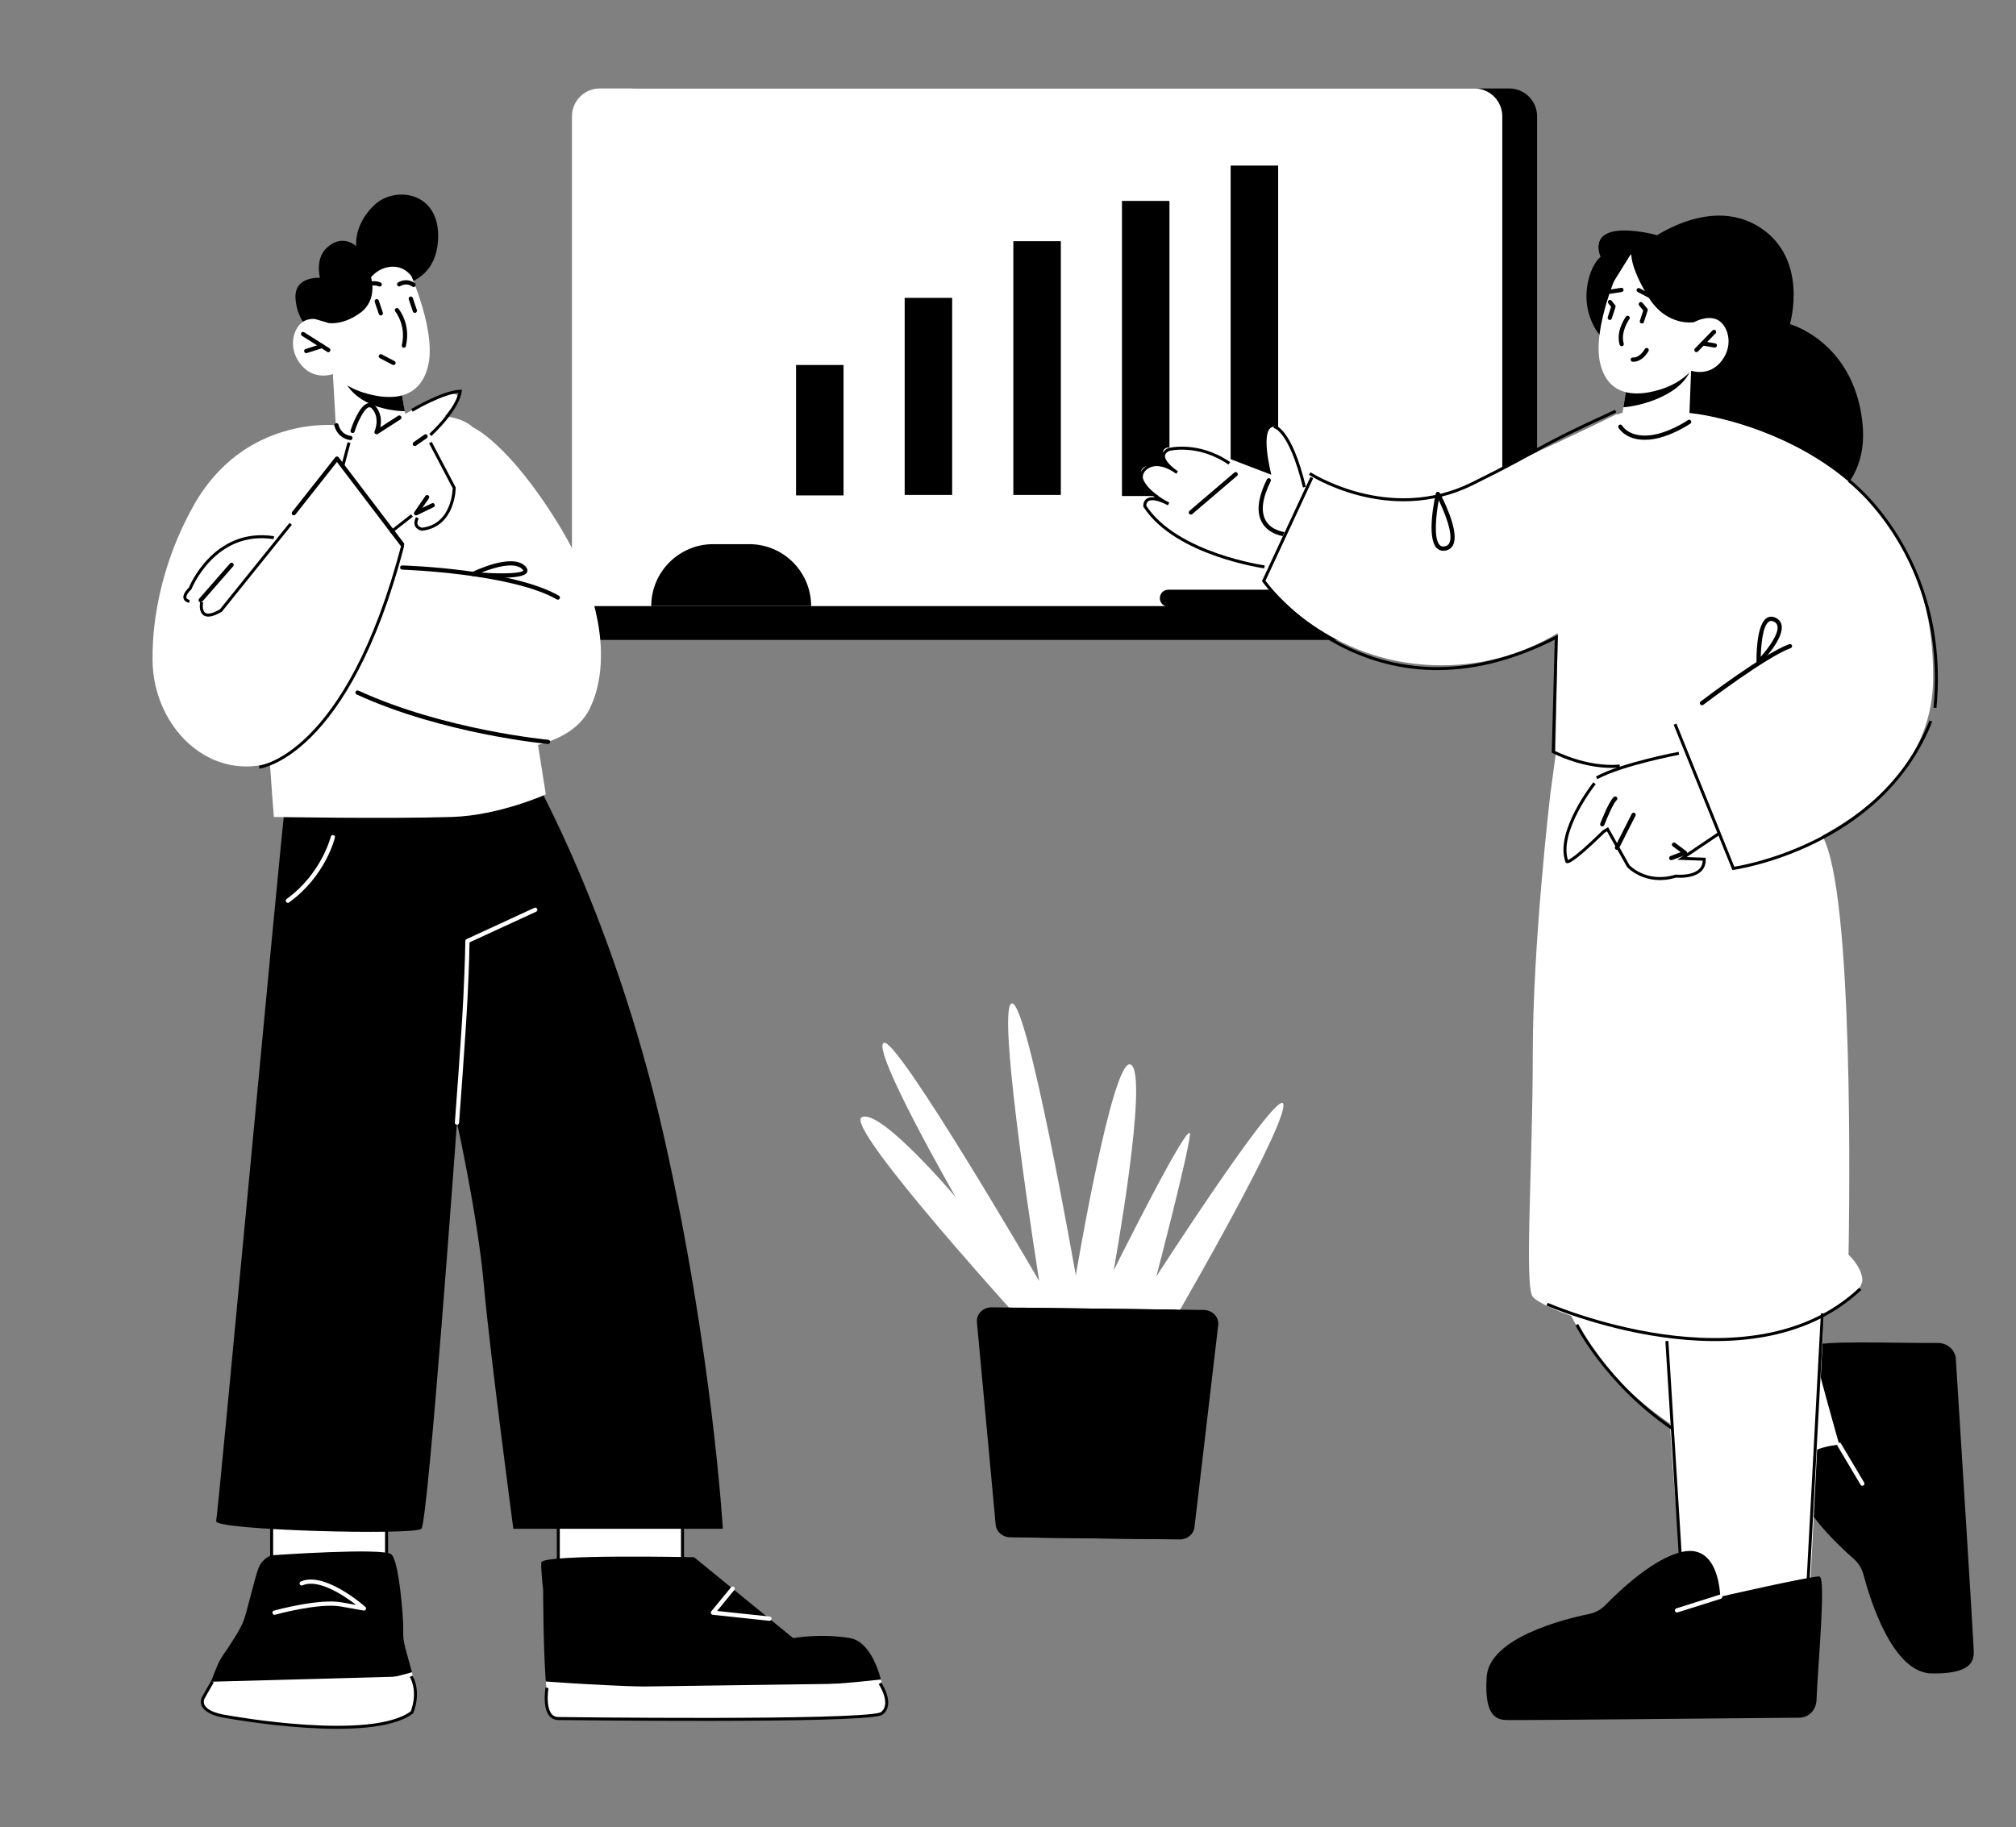 <?xml version="1.0" encoding="utf-8"?>
<!-- Generator: Adobe Illustrator 25.0.0, SVG Export Plug-In . SVG Version: 6.00 Build 0)  -->
<svg version="1.1" xmlns="http://www.w3.org/2000/svg" xmlns:xlink="http://www.w3.org/1999/xlink" x="0px" y="0px"
	 viewBox="0 0 335.38 304" style="enable-background:new 0 0 335.38 304;" xml:space="preserve">
<rect x="0" y="0" width="335.38" height="304" fill="#808080" stroke="none"/>
<style type="text/css">
	.st0{fill:#FFFFFF;}
	.st1{fill:#FFFFFF;stroke:#000000;stroke-width:0.5;stroke-miterlimit:10;}
	.st2{fill:none;stroke:#000000;stroke-width:0.5;stroke-miterlimit:10;}
</style>
<g id="Layer_1">
	<g>
		<g>
			<path d="M251.06,105.69H105.58c-2.57,0-4.64-2.08-4.64-4.64V19.36c0-2.57,2.08-4.64,4.64-4.64h145.49c2.57,0,4.64,2.08,4.64,4.64
				v81.68C255.71,103.61,253.63,105.69,251.06,105.69z"/>
		</g>
		<g>
			<path class="st0" d="M245.27,105.69H99.79c-2.57,0-4.64-2.08-4.64-4.64V19.36c0-2.57,2.08-4.64,4.64-4.64h145.49
				c2.57,0,4.64,2.08,4.64,4.64v81.68C249.92,103.61,247.84,105.69,245.27,105.69z"/>
		</g>
		<g>
			<path d="M255.62,106.47H94.75c-1.55,0-2.81-1.26-2.81-2.81c0-1.55,1.26-2.81,2.81-2.81h160.87c1.55,0,2.81,1.26,2.81,2.81
				C258.43,105.21,257.17,106.47,255.62,106.47z"/>
		</g>
		<g>
			<path d="M134.94,100.85h-26.6c0-5.69,4.62-10.31,10.31-10.31h5.98C130.33,90.54,134.94,95.15,134.94,100.85L134.94,100.85z"/>
		</g>
		<g>
			<path d="M221.34,100.94h-26.98c-0.78,0-1.41-0.63-1.41-1.41c0-0.78,0.63-1.41,1.41-1.41h26.98c0.78,0,1.41,0.63,1.41,1.41
				C222.75,100.31,222.12,100.94,221.34,100.94z"/>
		</g>
		<g>
			<rect x="132.43" y="60.73" width="7.9" height="21.7"/>
		</g>
		<g>
			<rect x="204.73" y="27.55" width="7.9" height="54.88"/>
		</g>
		<g>
			<rect x="150.5" y="49.56" width="7.9" height="32.79"/>
		</g>
		<g>
			<rect x="168.58" y="40.13" width="7.9" height="42.22"/>
		</g>
		<g>
			<rect x="186.65" y="33.43" width="7.9" height="49.1"/>
		</g>
	</g>
	<g>
		<path class="st0" d="M217.05,81.13c0,0-2.23-9.94-4.96-10.14c-2.73-0.2-0.59,8-0.59,8l-7.4-2.83c0,0-8.42-2.35-10.1-1.62
			c-1.67,0.73,1.08,3.46,1.08,3.46s-6-1.8-5.16,1.12c0.84,2.92,4.94,4.61,4.94,4.61s-5.86-2.08-4.54,1.35
			c0.72,1.85,13.61,9.66,22.29,9.38s5.22-6.98,5.22-6.98L217.05,81.13z"/>
	</g>
	<g>
		<path d="M198.11,85.62c-0.1,0-0.2-0.04-0.27-0.12c-0.13-0.15-0.11-0.37,0.04-0.5l7.46-6.37c0.15-0.13,0.37-0.11,0.5,0.04
			c0.13,0.15,0.11,0.37-0.04,0.5l-7.46,6.37C198.27,85.59,198.19,85.62,198.11,85.62z"/>
	</g>
	<g>
		<path d="M213.78,89.25c-0.13-0.01-2.65-0.23-3.83-2.3c-0.97-1.72-0.7-4.13,0.81-7.19c0.09-0.17,0.3-0.25,0.47-0.16
			c0.17,0.09,0.25,0.3,0.16,0.47c-1.4,2.83-1.68,5.03-0.83,6.53c0.99,1.75,3.22,1.94,3.24,1.94c0.19,0.02,0.34,0.18,0.32,0.38
			C214.12,89.11,213.96,89.25,213.78,89.25z"/>
	</g>
	<g>
		<path d="M274.14,40.16c0,0,9.94-7.7,18.42-2.46c8.48,5.25,5.21,16.23,5.21,16.23s10.53,2.88,12.05,16.26
			c1.52,13.38-11.2,15.91-11.2,15.91l-18.28-10.83L274.14,40.16z"/>
	</g>
	<g>
		<path class="st0" d="M303.46,248.42c0,0-40.81-9.57-45.57-40.43c-5.85-37.95,4.52-56.55,4.52-56.55l26.66,31.82l8,38.46
			l10.54,7.63l5.87,12.43L303.46,248.42z"/>
	</g>
	<g>
		<g>
			<path d="M325.37,226.1c-0.09-1.5-1.43-2.67-3.04-2.65c-6.36,0.08-20.62-0.53-20.61,0.63c0.02,1.48,4.26,16.29,4.26,16.29
				s-8.81,0.53-7.15,6.64c1.27,4.69,6.94,10.07,9.51,12.32c0.82,0.71,1.39,1.63,1.66,2.64c1.15,4.37,4.89,16.38,11.36,16.47
				c7.91,0.11,6.97-3.05,6.95-4.53C328.29,272.65,326.01,236.35,325.37,226.1z"/>
		</g>
	</g>
	<g>
		<path class="st0" d="M275.36,183.27c0,0,2.34,73.93,5.47,81.75c3.13,7.82,20.26,0,20.26,0l4.05-80.11L275.36,183.27z"/>
	</g>
	<g>
		<path class="st0" d="M257.89,132.3c0,0-2.9,24.68-2.9,43.08c0,18.4-1.43,38.6,0,40.39c1.43,1.8,15.63,7.82,32.79,6.48
			c17.16-1.35,22.31-7.39,22.03-9.53s-2.29-3.95-2.29-3.95s1.14-53.2-3.43-67.43C299.51,127.11,280,124,280,124h-20.99L257.89,132.3
			z"/>
	</g>
	<g>
		<path class="st0" d="M287.33,127.95c0,0-20.39,1.25-28.57-2.74l0.48-24.5c0,0,4.44-31.38,10.82-32.05c6.38-0.67,12,0.18,12,0.18
			l22.48,29.31L287.33,127.95z"/>
	</g>
	<g>
		<g>
			<path d="M299.38,285.8c1.51-0.01,2.74-1.28,2.81-2.89c0.26-6.35,1.63-20.57,0.47-20.61c-1.48-0.06-16.49,3.38-16.49,3.38
				s-0.06-8.82-6.25-7.49c-4.75,1.02-10.43,6.4-12.81,8.84c-0.76,0.78-1.7,1.3-2.73,1.51c-4.42,0.91-16.62,4.01-17.06,10.47
				c-0.53,7.89,2.67,7.12,4.15,7.18C252.74,286.24,289.11,285.9,299.38,285.8z"/>
		</g>
	</g>
	<g>
		<g>
			<path class="st0" d="M284.13,124.05c0,0-15.46,2.56-18.51,5.37c-3.05,2.81,4.35,13.61,6.26,15.36c1.9,1.75,15.47-7.13,15.47-7.13
				l1.96-7.75L284.13,124.05z"/>
		</g>
	</g>
	<g>
		<g>
			<path class="st0" d="M265.62,129.42c0,0-6.46,9.23-5.39,13.04c1.07,3.81,8.85-7.97,8.85-7.97L265.62,129.42z"/>
		</g>
	</g>
	<g>
		<g>
			<path class="st0" d="M277,142.22c0,0,8-1.13,6.42,1.77c-1.58,2.9-10.13,2.4-11.55,0.79c-1.41-1.61,3.05-5.99,3.05-5.99
				L277,142.22z"/>
		</g>
	</g>
	<g>
		<path d="M278.03,143.12c-0.14,0-0.28-0.09-0.33-0.23c-0.07-0.18,0.02-0.38,0.2-0.45l1.7-0.65l-1.32-0.97
			c-0.16-0.12-0.19-0.34-0.07-0.49c0.12-0.16,0.34-0.19,0.49-0.07l1.83,1.36c0.1,0.08,0.16,0.2,0.14,0.33
			c-0.02,0.13-0.1,0.24-0.22,0.28l-2.3,0.88C278.12,143.11,278.08,143.12,278.03,143.12z"/>
	</g>
	<g>
		<path d="M266.55,137.5c-0.04,0-0.09-0.01-0.13-0.02c-0.18-0.07-0.27-0.27-0.2-0.46c0.15-0.38,1.46-3.74,2.26-4.42
			c0.15-0.13,0.37-0.11,0.5,0.04c0.13,0.15,0.11,0.37-0.04,0.5c-0.5,0.42-1.52,2.76-2.05,4.14
			C266.82,137.41,266.69,137.5,266.55,137.5z"/>
	</g>
	<g>
		<path d="M268.99,141.4c-0.05,0-0.11-0.01-0.16-0.04c-0.17-0.09-0.24-0.3-0.15-0.47l2.78-5.49c0.09-0.17,0.3-0.24,0.47-0.15
			c0.17,0.09,0.24,0.3,0.15,0.47l-2.78,5.49C269.25,141.33,269.12,141.4,268.99,141.4z"/>
	</g>
	<g>
		<path d="M266.1,55.71c0,0-2.93-3.33-2-8.42c0.63-3.45,2.18-4.55,2.18-4.55s-2.28-4.75,4.69-4.37c6.97,0.38,11.03,3.87,11.03,3.87
			s3.21-1.52,4.59,2.22c1.38,3.74-0.13,9.2-0.13,9.2L266.1,55.71z"/>
	</g>
	<g>
		<g>
			<g>
				<g>
					<path class="st0" d="M281.33,61.68L281,70.19c0,0-1.63,2.39-6.63,2.6c-3.72,0.16-4.82-1.79-4.82-1.79l1.19-7.41l9.07-1.63
						L281.33,61.68z"/>
				</g>
			</g>
		</g>
	</g>
	<g>
		<g>
			<g>
				<g>
					<path d="M281.34,61.16c-0.03,0.23-0.13,0.5-0.28,0.81c-2.07,4.18-8.84,5.69-10.99,5.79l0.67-4.19L281.34,61.16z"/>
				</g>
			</g>
		</g>
	</g>
	<g>
		<g>
			<g>
				<g>
					<path class="st0" d="M269.6,44.1c0,0-4.89,10.5-3.36,16.5c1.53,6,6.98,5.19,10.26,4.11c3.28-1.08,4.83-3.03,4.83-3.03
						s3.01,1.1,5.11-1.67c2.1-2.77,0.92-6.04-0.79-6.83c-1.72-0.78-3.81,0.42-3.81,0.42l1.69-3.05
						C283.53,50.55,277.11,34.72,269.6,44.1z"/>
				</g>
			</g>
		</g>
	</g>
	<g>
		<g>
			<g>
				<g>
					<path d="M281.84,53.6c0,0-4.58,0.86-7.67-4.26c-3.1-5.12-2.78-7.2-2.78-7.2l-3.23,5.2c0,0-0.66-3.64,0.83-5.94
						c1.49-2.3,2.99-1.8,2.99-1.8L282,42.24l2.54,8.1L281.84,53.6z"/>
				</g>
			</g>
		</g>
	</g>
	<g>
		<path d="M269.78,57.6c-0.15,0-0.29-0.1-0.34-0.25c-0.67-2.29,0.98-4.57,1.05-4.67c0.12-0.16,0.33-0.19,0.49-0.08
			c0.16,0.11,0.19,0.33,0.08,0.49c-0.02,0.02-1.51,2.11-0.94,4.06c0.05,0.19-0.05,0.38-0.24,0.44
			C269.84,57.6,269.81,57.6,269.78,57.6z"/>
	</g>
	<g>
		<path d="M282.22,58.59c-0.09,0-0.18-0.03-0.25-0.1c-0.14-0.14-0.14-0.36-0.01-0.5l2.93-3.01c0.14-0.14,0.36-0.14,0.5-0.01
			c0.14,0.14,0.14,0.36,0.01,0.5l-2.93,3.01C282.4,58.56,282.31,58.59,282.22,58.59z"/>
	</g>
	<g>
		<path d="M285.28,57.83c-0.02,0-0.04,0-0.06,0l-1.99-0.34c-0.19-0.03-0.32-0.21-0.29-0.41c0.03-0.19,0.21-0.32,0.41-0.29l1.99,0.34
			c0.19,0.03,0.32,0.21,0.29,0.41C285.6,57.71,285.45,57.83,285.28,57.83z"/>
	</g>
	<g>
		<path d="M267.86,48.89c-0.17,0-0.32-0.12-0.35-0.3c-0.03-0.19,0.1-0.37,0.29-0.4l1.89-0.3c0.2-0.03,0.37,0.1,0.4,0.29
			c0.03,0.19-0.1,0.37-0.29,0.4l-1.89,0.3C267.9,48.88,267.88,48.89,267.86,48.89z"/>
	</g>
	<g>
		<path d="M275.67,50.23c-0.06,0-0.11-0.01-0.16-0.04l-3.07-1.61c-0.17-0.09-0.24-0.3-0.15-0.47c0.09-0.17,0.31-0.24,0.47-0.15
			l3.07,1.61c0.17,0.09,0.24,0.3,0.15,0.47C275.92,50.16,275.8,50.23,275.67,50.23z"/>
	</g>
	<g>
		<path d="M267.8,53.24c-0.04,0-0.07-0.01-0.11-0.02c-0.19-0.06-0.29-0.26-0.23-0.44l0.56-1.73l-0.46-0.58
			c-0.12-0.15-0.1-0.37,0.06-0.49c0.15-0.12,0.37-0.1,0.49,0.06l0.58,0.73c0.07,0.09,0.1,0.21,0.06,0.33L268.13,53
			C268.08,53.15,267.94,53.24,267.8,53.24z"/>
	</g>
	<g>
		<path d="M273.15,53.83c-0.04,0-0.07-0.01-0.11-0.02c-0.19-0.06-0.29-0.26-0.23-0.44l0.56-1.72l-0.68-0.81
			c-0.12-0.15-0.1-0.37,0.05-0.5c0.15-0.12,0.37-0.1,0.5,0.04l0.8,0.96c0.08,0.09,0.1,0.22,0.06,0.33l-0.62,1.91
			C273.44,53.74,273.3,53.83,273.15,53.83z"/>
	</g>
	<g>
		<path class="st0" d="M282.07,68.84c0,0,40.05,4.7,39.52,44.31c-0.33,24.28-33.06,31.55-33.06,31.55l-10.11-25.01l16.88-9.65
			L282.07,68.84z"/>
	</g>
	<g>
		<path class="st0" d="M278.98,268.3c-0.15,0-0.29-0.1-0.33-0.25c-0.06-0.18,0.04-0.38,0.23-0.44l7.19-2.27
			c0.18-0.06,0.38,0.04,0.44,0.23c0.06,0.18-0.04,0.38-0.23,0.44l-7.19,2.27C279.05,268.29,279.01,268.3,278.98,268.3z"/>
	</g>
	<g>
		<path class="st0" d="M309.82,247.21c-0.12,0-0.24-0.06-0.3-0.17l-3.85-6.49c-0.1-0.17-0.04-0.38,0.12-0.48
			c0.16-0.1,0.38-0.04,0.48,0.12l3.85,6.49c0.1,0.17,0.04,0.38-0.12,0.48C309.94,247.19,309.88,247.21,309.82,247.21z"/>
	</g>
	<g>
		<path d="M283.14,117.34c-0.11,0-0.21-0.05-0.28-0.14c-0.12-0.15-0.09-0.38,0.07-0.49c0.43-0.33,10.64-8.08,14.73-9.53
			c0.18-0.07,0.38,0.03,0.45,0.21c0.07,0.18-0.03,0.38-0.21,0.45c-3.98,1.41-14.43,9.35-14.54,9.43
			C283.29,117.31,283.21,117.34,283.14,117.34z"/>
	</g>
	<g>
		<path d="M292.56,110.53c-0.04,0-0.09-0.01-0.13-0.02c-0.13-0.05-0.22-0.18-0.22-0.32c-0.01-0.63-0.08-6.21,1.7-7.36
			c0.3-0.2,0.81-0.36,1.49-0.04c0.55,0.26,0.89,0.7,0.99,1.26c0.39,2.23-3.17,5.95-3.58,6.37
			C292.74,110.49,292.65,110.53,292.56,110.53z M294.65,103.31c-0.16,0-0.28,0.06-0.36,0.11c-1.05,0.67-1.33,3.91-1.37,5.86
			c1.2-1.37,3.02-3.77,2.78-5.1c-0.06-0.34-0.25-0.58-0.6-0.75C294.91,103.34,294.77,103.31,294.65,103.31z"/>
	</g>
	<g>
		<path d="M273.62,73.18c-3.18,0-4.32-1.92-4.37-2.01c-0.1-0.17-0.04-0.38,0.13-0.48c0.17-0.1,0.38-0.04,0.48,0.13
			c0.04,0.08,1.17,1.93,4.49,1.62c3.15-0.29,6.43-2.51,6.46-2.54c0.16-0.11,0.38-0.07,0.49,0.09c0.11,0.16,0.07,0.38-0.09,0.49
			c-0.14,0.1-3.46,2.35-6.79,2.66C274.13,73.16,273.87,73.18,273.62,73.18z"/>
	</g>
	<g>
		<path class="st0" d="M210.21,96.47c0,0,8.82,12.14,25.22,13.98c16.4,1.84,26.55-7.14,26.55-7.14l7.1-34.47
			c0,0-16.23,8.13-29.88,13.34c-8.04,3.07-21.23-3.42-21.23-3.42L210.21,96.47z"/>
	</g>
	<g>
		<path d="M240.11,91.64c-0.44,0-0.82-0.16-1.12-0.47c-1.71-1.78-0.3-8.33-0.13-9.07c0.03-0.14,0.15-0.25,0.29-0.27
			c0.15-0.02,0.29,0.05,0.36,0.18c0.35,0.64,3.35,6.33,2.24,8.64c-0.25,0.52-0.69,0.85-1.29,0.96
			C240.34,91.63,240.23,91.64,240.11,91.64z M239.35,83.23c-0.43,2.32-0.9,6.35,0.15,7.45c0.21,0.22,0.48,0.3,0.84,0.23
			c0.38-0.07,0.62-0.25,0.78-0.57C241.81,88.9,240.34,85.28,239.35,83.23z"/>
	</g>
	<g>
		<path d="M271.75,60.19c-0.11,0-0.18-0.01-0.19-0.01c-0.19-0.03-0.32-0.22-0.28-0.41c0.03-0.19,0.2-0.32,0.4-0.29
			c0.04,0.01,1.03,0.13,1.96-1.42c0.1-0.17,0.32-0.22,0.48-0.12c0.17,0.1,0.22,0.32,0.12,0.48
			C273.29,60.02,272.19,60.19,271.75,60.19z"/>
	</g>
	<g>
		<polygon class="st1" points="92.88,252.09 92.88,263.46 113.54,262.66 113.54,252.09 		"/>
	</g>
	<g>
		<polygon class="st1" points="45.19,250.81 45.19,262.18 64.31,261.38 64.31,250.81 		"/>
	</g>
	<g>
		<path d="M86.72,125.53c0,0,14.9,24.45,23.74,63.6c8.06,35.71,9.79,65.24,9.79,65.24H85.4c0,0-3.88-29.11-4.91-40.63
			c-1.03-11.52-4.47-26.94-4.47-26.94s-4.78,66.45-5.92,67.57c-1.14,1.12-34.5,0.25-34.14-1.28c0.36-1.53,10.54-111.73,11.45-118.99
			C50.18,111.76,86.72,125.53,86.72,125.53z"/>
	</g>
	<g>
		<g>
			<g>
				<g>
					<path d="M69.06,280.96c0,2.01-0.65,4.3-1.98,4.88s-12.11,1.78-21.55,0.93c-9.03-0.82-10.91-1.51-11.57-2.36
						c-0.33-0.43,0.31-2.44,1.04-4.38c0.05-0.1,0.08-0.21,0.12-0.3c0.37-0.98,0.76-1.93,1.04-2.6c0.28-0.64,0.62-1.25,1.02-1.85
						c0.98-1.4,2.91-4.28,3.41-5.78c0.65-1.99,1.64-6.29,2.31-8.31c0.67-1.99,2.29-2.41,2.29-2.41s18.57-1.32,19.91-0.16
						c1.32,1.14,1.98,10.61,1.98,12.03v1.43c0,1.33,0.88,3.96,1.46,6.15c0.15,0.55,0.28,1.06,0.37,1.52
						C69,280.23,69.06,280.63,69.06,280.96z"/>
				</g>
			</g>
		</g>
	</g>
	<g>
		<path d="M146.78,285.06c-1.24,0.53-53.95,2.02-55.18,0c-0.37-0.61-0.64-2.68-0.81-5.28c-0.43-6.13-0.43-15.24-0.43-15.24
			s-0.39-3.11-0.31-4.56c0.06-1.43,25.42-0.88,25.42-0.88l16.48,13.46c0,0,4.52-0.83,9.46,0c2.62,0.43,4.31,3.75,5.14,6.88
			C147.3,282.22,147.36,284.8,146.78,285.06z"/>
	</g>
	<g>
		<path class="st0" d="M146.78,285.06c-1.24,0.53-53.95,2.02-55.18,0c-0.37-0.61-0.64-2.68-0.81-5.28
			c10.02,0.74,34.68,2.13,55.77-0.34C147.3,282.22,147.36,284.8,146.78,285.06z"/>
	</g>
	<g>
		<path class="st0" d="M69.06,280.96c0,2.01-0.65,4.3-1.98,4.88s-12.11,1.78-21.55,0.93c-9.03-0.82-10.91-1.51-11.57-2.36
			c-0.33-0.43,0.31-2.44,1.04-4.38c8.38,0.66,23.52,1.25,33.54-1.8c0.15,0.55,0.28,1.06,0.37,1.52
			C69,280.23,69.06,280.63,69.06,280.96z"/>
	</g>
	<g>
		<path class="st0" d="M76.02,187.15c-0.22-0.02-0.37-0.18-0.35-0.38c0.01-0.14,1.1-14.45,1.41-20.79c0.31-6.33,0.33-9.37,0.33-9.4
			c0-0.14,0.08-0.26,0.2-0.32l11.29-5.21c0.17-0.08,0.38,0,0.47,0.17c0.08,0.18,0,0.39-0.17,0.47l-11.09,5.11
			c-0.01,0.81-0.06,3.82-0.33,9.21c-0.32,6.35-1.4,20.67-1.41,20.81C76.36,187.01,76.21,187.15,76.02,187.15z"/>
	</g>
	<g>
		<path class="st0" d="M45.67,268.68c-0.15,0-0.3-0.1-0.34-0.26c-0.05-0.19,0.06-0.38,0.24-0.43c0.3-0.08,7.48-2.06,11.27-1.38
			l2.42,0.43c-1.97-1.52-6.28-4.43-8.93-3.26c-0.18,0.08-0.38,0-0.46-0.18c-0.08-0.18,0-0.38,0.18-0.46
			c3.92-1.74,10.45,3.97,10.73,4.22c0.12,0.1,0.15,0.27,0.08,0.42c-0.07,0.14-0.22,0.22-0.38,0.19l-3.76-0.67
			c-3.64-0.65-10.89,1.35-10.96,1.37C45.73,268.67,45.7,268.68,45.67,268.68z"/>
	</g>
	<g>
		<path class="st0" d="M128,269.68c-0.04,0-9.43-1-9.43-1c-0.13-0.01-0.24-0.1-0.29-0.22c-0.05-0.12-0.03-0.26,0.05-0.36l3.28-3.99
			c0.12-0.15,0.35-0.17,0.5-0.05c0.15,0.12,0.17,0.34,0.05,0.49l-2.86,3.49l8.75,0.93c0.19,0.02,0.33,0.19,0.31,0.39
			C128.33,269.55,128.18,269.68,128,269.68z"/>
	</g>
	<g>
		<path class="st0" d="M47.89,150.22c-0.11,0-0.22-0.05-0.29-0.15c-0.11-0.16-0.08-0.38,0.08-0.49c5.81-4.2,7.33-10.31,7.35-10.37
			c0.05-0.19,0.24-0.3,0.42-0.26c0.19,0.04,0.31,0.23,0.26,0.42c-0.06,0.26-1.59,6.42-7.62,10.78
			C48.04,150.2,47.96,150.22,47.89,150.22z"/>
	</g>
	<g>
		<path class="st0" d="M62.27,69.97c0,0-10.28-0.04-15.83,5.56c-5.55,5.6-0.88,60.4-0.88,60.4s18.93,0.34,29.67,0
			c7.82-0.25,15.57-3.75,15.57-3.75S82.4,77.56,79.52,72.17C76.63,66.78,62.27,69.97,62.27,69.97z"/>
	</g>
	<g>
		<path class="st0" d="M78.69,71.11c0,0,5.88,2.57,14.19,16.08c7.61,12.36,8.69,23.78,5.18,30.81c-3.51,7.02-15.29,6.83-15.29,6.83
			L78.69,71.11z"/>
	</g>
	<g>
		<path d="M63.65,47.74c0,0,8.37,0.74,9.18-7.28c0.85-8.54-7.04-9.69-10.54-6.36c-3.51,3.33-3.03,6.87-3.03,6.87
			s-2.26-2.21-4.92,0.28c-1.96,1.83-1.11,4.98-1.11,4.98s-4.32-0.34-4.07,3.45c0.25,3.79,2.87,5.82,2.87,5.82L63.65,47.74z"/>
	</g>
	<g>
		<g>
			<path class="st0" d="M55.38,62.24l0.51,8.95c0,0,1.76,2.48,7.02,2.61c3.92,0.1,5.24-0.86,5.24-0.86l-0.8-4.5l-0.79-4.39
				l-9.57-1.54L55.38,62.24z"/>
		</g>
	</g>
	<g>
		<g>
			<path d="M56.99,62.5c0.04,0.24,0.15,0.53,0.31,0.85c2.26,4.36,7.79,5.01,10.05,5.08l-0.79-4.39L56.99,62.5z"/>
		</g>
	</g>
	<g>
		<g>
			<path class="st0" d="M67.39,43.53c0,0,5.33,10.95,3.84,17.29s-7.25,5.59-10.71,4.52c-3.47-1.07-5.14-3.1-5.14-3.1
				s-3.15,1.21-5.4-1.67c-2.26-2.88-1.08-6.34,0.71-7.2c1.79-0.86,4.01,0.37,4.01,0.37l-1.83-3.17
				C52.86,50.58,59.32,33.81,67.39,43.53z"/>
		</g>
	</g>
	<g>
		<path d="M54.62,58.6c-0.06,0-0.13-0.02-0.19-0.06l-4.2-2.67c-0.16-0.1-0.21-0.32-0.11-0.48c0.1-0.16,0.32-0.21,0.48-0.11l4.2,2.67
			c0.16,0.1,0.21,0.32,0.11,0.48C54.85,58.54,54.73,58.6,54.62,58.6z"/>
	</g>
	<g>
		<path d="M50.94,58.75c-0.15,0-0.29-0.1-0.33-0.24c-0.06-0.18,0.04-0.38,0.23-0.44l2.62-0.83c0.19-0.06,0.38,0.04,0.44,0.23
			c0.06,0.19-0.04,0.38-0.23,0.44l-2.62,0.83C51.01,58.75,50.97,58.75,50.94,58.75z"/>
	</g>
	<g>
		<path d="M60.15,48.67c-0.07,0-0.14-0.02-0.2-0.06c-0.16-0.11-0.2-0.33-0.09-0.49c1.12-1.64,2.75-1.44,3.46-1.11
			c0.18,0.08,0.25,0.29,0.17,0.47c-0.08,0.18-0.29,0.25-0.47,0.17c-0.07-0.03-1.53-0.67-2.58,0.87
			C60.37,48.62,60.26,48.67,60.15,48.67z"/>
	</g>
	<g>
		<path d="M68.8,47.76c-0.07,0-0.15-0.02-0.21-0.07c-0.99-0.73-1.95-0.11-1.99-0.09c-0.16,0.11-0.38,0.06-0.49-0.1
			c-0.11-0.16-0.06-0.38,0.1-0.49c0.06-0.04,1.4-0.92,2.8,0.11c0.16,0.11,0.19,0.33,0.08,0.49C69.02,47.71,68.91,47.76,68.8,47.76z"
			/>
	</g>
	<g>
		<path d="M67.19,57.86c-0.03,0-0.05,0-0.08-0.01c-0.19-0.04-0.31-0.23-0.26-0.42c0.78-3.3-1.07-5.58-1.09-5.6
			c-0.12-0.15-0.1-0.37,0.04-0.5c0.15-0.12,0.37-0.1,0.49,0.04c0.09,0.1,2.1,2.56,1.23,6.21C67.5,57.75,67.35,57.86,67.19,57.86z"/>
	</g>
	<g>
		<path d="M69.01,52.06c-0.15,0-0.28-0.09-0.33-0.24L68,49.8c-0.06-0.18,0.04-0.38,0.22-0.45c0.18-0.06,0.38,0.04,0.45,0.22
			l0.68,2.02c0.06,0.18-0.04,0.38-0.22,0.45C69.08,52.06,69.04,52.06,69.01,52.06z"/>
	</g>
	<g>
		<path d="M63.35,52.49c-0.15,0-0.28-0.09-0.33-0.24l-0.68-2.02c-0.06-0.18,0.04-0.38,0.22-0.45c0.18-0.06,0.38,0.04,0.45,0.22
			l0.68,2.02c0.06,0.18-0.04,0.38-0.22,0.45C63.42,52.49,63.39,52.49,63.35,52.49z"/>
	</g>
	<g>
		<path d="M68.48,46.01c0,0-1.07-1.74-3.31-1.63c-2.23,0.11-3.45,1.76-3.45,1.76s1.19,3.7-1.73,5.87c-2.92,2.17-5.3,1.74-5.3,1.74
			l-2.25-0.66l-1.8-3.13l5.98-7.23l8-4.82l4.42,3.58L68.48,46.01z"/>
	</g>
	<g>
		<path class="st0" d="M55.98,70.76c0,0-15.28-1.72-23.74,13.3c-7.18,12.75-6.82,24.34-6.82,24.34l23.8-3.45L55.98,70.76z"/>
	</g>
	<g>
		<path class="st0" d="M25.42,108.39c0,0,0.46,18.41,15.28,16.25C57.52,122.2,64.21,88.6,64.21,88.6l5.02-3.2c0,0-0.96,4.1,3.06,1.9
			c4.02-2.21,3.22-6.35,3.22-6.35l-4.7-8.34c0,0,6.94-6.68,4.89-7.02c-3.17-0.52-13.04,6.31-13.04,6.31s0.54-4.12-1.75-3.43
			c-2.48,0.74-3.35,8.32-3.35,8.32l-26.38,30.19L25.42,108.39z"/>
	</g>
	<g>
		<path d="M69.22,85.75c-0.1,0-0.2-0.04-0.27-0.12c-0.1-0.12-0.11-0.3-0.02-0.43l1.84-2.68c0.11-0.16,0.33-0.2,0.49-0.09
			c0.16,0.11,0.2,0.33,0.09,0.49l-1.09,1.59l1.57-0.76c0.18-0.09,0.39-0.01,0.47,0.16c0.08,0.17,0.01,0.39-0.16,0.47l-2.76,1.34
			C69.33,85.74,69.28,85.75,69.22,85.75z"/>
	</g>
	<g>
		<path d="M69.01,74.21c-0.11,0-0.22-0.05-0.29-0.15c-0.11-0.16-0.07-0.38,0.09-0.49l1.79-1.25c0.16-0.11,0.38-0.07,0.49,0.09
			c0.11,0.16,0.07,0.38-0.09,0.49l-1.79,1.25C69.15,74.19,69.08,74.21,69.01,74.21z"/>
	</g>
	<g>
		<path class="st0" d="M56.05,76.97l10.84,13.58c0,0-4.17,26.14-17.18,34.27s-25.15-3.44-24.29-16.43
			C26.28,95.41,56.05,76.97,56.05,76.97z"/>
	</g>
	<g>
		<path d="M65.47,60.74c-0.05,0-0.11-0.01-0.16-0.04l-2.12-1.11c-0.17-0.09-0.24-0.3-0.15-0.47c0.09-0.17,0.3-0.24,0.47-0.15
			l2.12,1.11c0.17,0.09,0.24,0.3,0.15,0.47C65.72,60.67,65.6,60.74,65.47,60.74z"/>
	</g>
	<g>
		<path d="M62.64,72.25c-0.08,0-0.16-0.03-0.23-0.08c-0.12-0.1-0.16-0.27-0.09-0.41c0.01-0.02,0.98-2.26-0.46-3.79
			c-0.22-0.23-0.38-0.22-0.48-0.2c-0.85,0.19-1.92,2.58-2.39,4.04c-0.06,0.18-0.26,0.29-0.44,0.23c-0.18-0.06-0.29-0.26-0.23-0.44
			c0.14-0.42,1.39-4.16,2.91-4.51c0.29-0.07,0.72-0.05,1.15,0.41c1.12,1.19,1.08,2.66,0.88,3.6l2.98-1.92
			c0.16-0.11,0.38-0.06,0.49,0.11c0.1,0.16,0.06,0.38-0.11,0.49l-3.79,2.44C62.78,72.23,62.71,72.25,62.64,72.25z"/>
	</g>
	<g>
		<path class="st0" d="M46.59,89.31c0,0-5.95-0.1-8.7,1.06c-2.75,1.15-7.86,8.29-7.03,9.35c0.84,1.06,2.68,0,2.68,0
			s-1,2.61,1.34,2.54C37.23,102.18,46.59,89.31,46.59,89.31z"/>
	</g>
	<g>
		<path d="M92.8,99.78c-0.06,0-0.12-0.02-0.17-0.05c-7.6-4.34-25.55-4.94-25.73-4.95c-0.19-0.01-0.35-0.17-0.34-0.36
			c0.01-0.19,0.17-0.36,0.36-0.34c0.74,0.02,18.31,0.61,26.06,5.04c0.17,0.1,0.23,0.31,0.13,0.48
			C93.04,99.72,92.92,99.78,92.8,99.78z"/>
	</g>
	<g>
		<path d="M91.16,123.79c-0.2-0.02-17.45-1.64-31.83-8.24c-0.18-0.08-0.25-0.29-0.17-0.47c0.08-0.18,0.29-0.25,0.47-0.17
			c14.27,6.55,31.4,8.16,31.57,8.18c0.19,0.02,0.34,0.19,0.32,0.38C91.5,123.65,91.34,123.79,91.16,123.79z"/>
	</g>
	<g>
		<path d="M66.89,90.91c-0.11,0-0.21-0.05-0.28-0.14l-10.56-13.9l-6.9,8.74c-0.12,0.15-0.34,0.18-0.49,0.06
			c-0.15-0.12-0.18-0.34-0.06-0.49l7.18-9.1c0.07-0.08,0.17-0.13,0.28-0.13c0.11,0,0.21,0.05,0.28,0.14l10.84,14.26
			c0.12,0.15,0.09,0.38-0.07,0.49C67.03,90.88,66.96,90.91,66.89,90.91z"/>
	</g>
	<g>
		<path d="M83.46,96.12c-1.75,0-3.64-0.15-4.8-0.26c-0.16-0.02-0.28-0.13-0.31-0.29c-0.03-0.15,0.05-0.31,0.19-0.38
			c0.27-0.13,6.6-3.23,8.83-1c0.45,0.45,0.41,0.81,0.31,1.03C87.35,95.92,85.49,96.12,83.46,96.12z M80.09,95.27
			c3.63,0.26,6.74,0.12,6.96-0.35c0,0-0.02-0.08-0.17-0.23C85.61,93.42,82.22,94.4,80.09,95.27z"/>
	</g>
	<g>
		<path d="M58.29,73.23c-1.78-0.24-2.51-1.68-2.66-2.41c-0.04-0.19,0.09-0.37,0.28-0.41c0.19-0.04,0.37,0.08,0.41,0.27
			c0.01,0.07,0.35,1.62,2.02,1.84c0.19,0.03,0.33,0.2,0.3,0.4C58.61,73.1,58.46,73.23,58.29,73.23z"/>
	</g>
	<g>
		<path d="M33.38,100.22c-0.08,0-0.16-0.03-0.23-0.09c-0.15-0.13-0.16-0.35-0.03-0.5l5.14-5.88c0.13-0.15,0.35-0.16,0.5-0.03
			c0.15,0.13,0.16,0.35,0.03,0.5l-5.14,5.88C33.58,100.18,33.48,100.22,33.38,100.22z"/>
	</g>
	<g>
		<path class="st0" d="M171.29,221.37c0,0-31.03-33.95-27.93-35.48c3.1-1.53,15.64,13.31,15.64,13.31s-14.18-24.69-11.96-25.69
			c2.21-1,25.84,39.64,25.84,39.64s-7.23-45.4-4.59-46.19c2.63-0.79,10.68,45.25,10.68,45.25s6.2-36.98,9.19-35.05
			c2.99,1.93-2.9,34.24-2.9,34.24s13.18-26.5,12.69-22.48c-0.49,4.01-5.58,23.46-5.58,23.46s21.74-33.75,21.14-28.27
			c-0.6,5.49-19.74,38.22-19.74,38.22L171.29,221.37z"/>
	</g>
	<g>
		<g>
			<path d="M196.26,256.14l-23.1-0.29c-1.25-0.02-2.29-0.92-2.4-2.09l-3.12-33.7c-0.12-1.35,1.02-2.5,2.46-2.48l30.17,0.38
				c1.44,0.02,2.55,1.2,2.39,2.54l-3.95,33.62C198.57,255.28,197.51,256.16,196.26,256.14z"/>
		</g>
	</g>
	<g>
		<g>
			<path d="M191.14,256.08l-23.1-0.29c-1.25-0.02-2.29-0.92-2.4-2.09l-3.12-33.7c-0.12-1.35,1.02-2.5,2.46-2.48l30.17,0.38
				c1.44,0.02,2.55,1.2,2.39,2.54l-3.95,33.62C193.46,255.21,192.4,256.09,191.14,256.08z"/>
		</g>
	</g>
</g>
<g id="Layer_2">
	<path class="st2" d="M43.13,127.64c0,0,14.68-1.66,23.87-36.89"/>
	<path class="st2" d="M33.55,100.19c0,0-0.77,3.7,3.19,1.4l11.62-14.43"/>
	<path class="st2" d="M31.51,100.06c0,0-1.79-0.26,0.13-2.17c0,0,3.96-9.96,13.91-8.43"/>
	<line class="st2" x1="58.06" y1="73.64" x2="57.04" y2="77.47"/>
	<path class="st2" d="M68.53,68.28c0,0,5.11-3.06,8.04-3.19c0,0-0.13,2.68-4.98,7.28"/>
	<path class="st2" d="M71.6,73.64l3.96,7.53c0,0,0,6.26-5.36,6.89c0,0-1.61-0.27-0.77-1.91"/>
	<line class="st2" x1="68.53" y1="85.77" x2="64.96" y2="88.57"/>
	<path class="st2" d="M217.89,78.79c0,0,13.14,8.56,27.01,1.71c12.41-6.12,9.65-5.6,23.88-12.09"/>
	<path class="st2" d="M218.23,79.47l-8,17.19c0,0,17.87,25.19,48.68,9.36l-0.51,19.06c0,0,5.45,2.89,11.06,2.38"/>
	<path class="st2" d="M278.66,120.49l9.7,24c0,0,24.51-3.4,32.85-24.51"/>
	<path class="st2" d="M307.6,79.98c0,0,16.68,12.6,14.3,37.79"/>
	<path class="st2" d="M257.38,217c0,0,33.7,14.81,52.09-2.55"/>
	<line class="st2" x1="277.3" y1="223.13" x2="279.51" y2="258.53"/>
	<line class="st2" x1="303.17" y1="218.53" x2="300.79" y2="263.13"/>
	<path class="st2" d="M262.32,220.4c0,0,4.94,9.87,16,17.36"/>
	<path class="st2" d="M279.3,125.34c0,0-9.49,1.78-13.68,4.08"/>
	<path class="st2" d="M265.26,130.32c0,0-6.38,8.04-4.6,13.02c0,0,0.26,0.77,6.13-4.98l0.64-0.38l3.45,6.13c0,0,2.94,3.19,7.91,1.66
		c0,0,4.85,0.51,4.72-2.81l-3.7-0.13l6.26-4.21"/>
	<path class="st2" d="M210.36,94.32c0,0-14.68-2.04-19.91-10.09c0,0-0.26-2.55,3.96-0.38c0,0-6-2.94-4.21-5.49
		c0,0,1.66-2.55,5.62,0.26c0,0-3.96-2.55-1.4-3.83c0,0,4.85-1.28,10.09,2.3"/>
	<path class="st2" d="M211.89,70.96c0,0,2.68,0.13,5.11,10.09"/>
	<path class="st1" d="M35.34,279.81l-1.53,2.68c0,0-1.4,2.43,4.21,3.19c0,0,23.74,4.34,30.51-0.77c0,0,1.4-3.19-0.13-6"/>
	<path class="st1" d="M91,280.83c0,0-0.89,5.11,1.91,5.11c0,0,49.53,0.64,53.62-0.77c0,0,2.3-1.02-0.13-5.11"/>
</g>
</svg>
